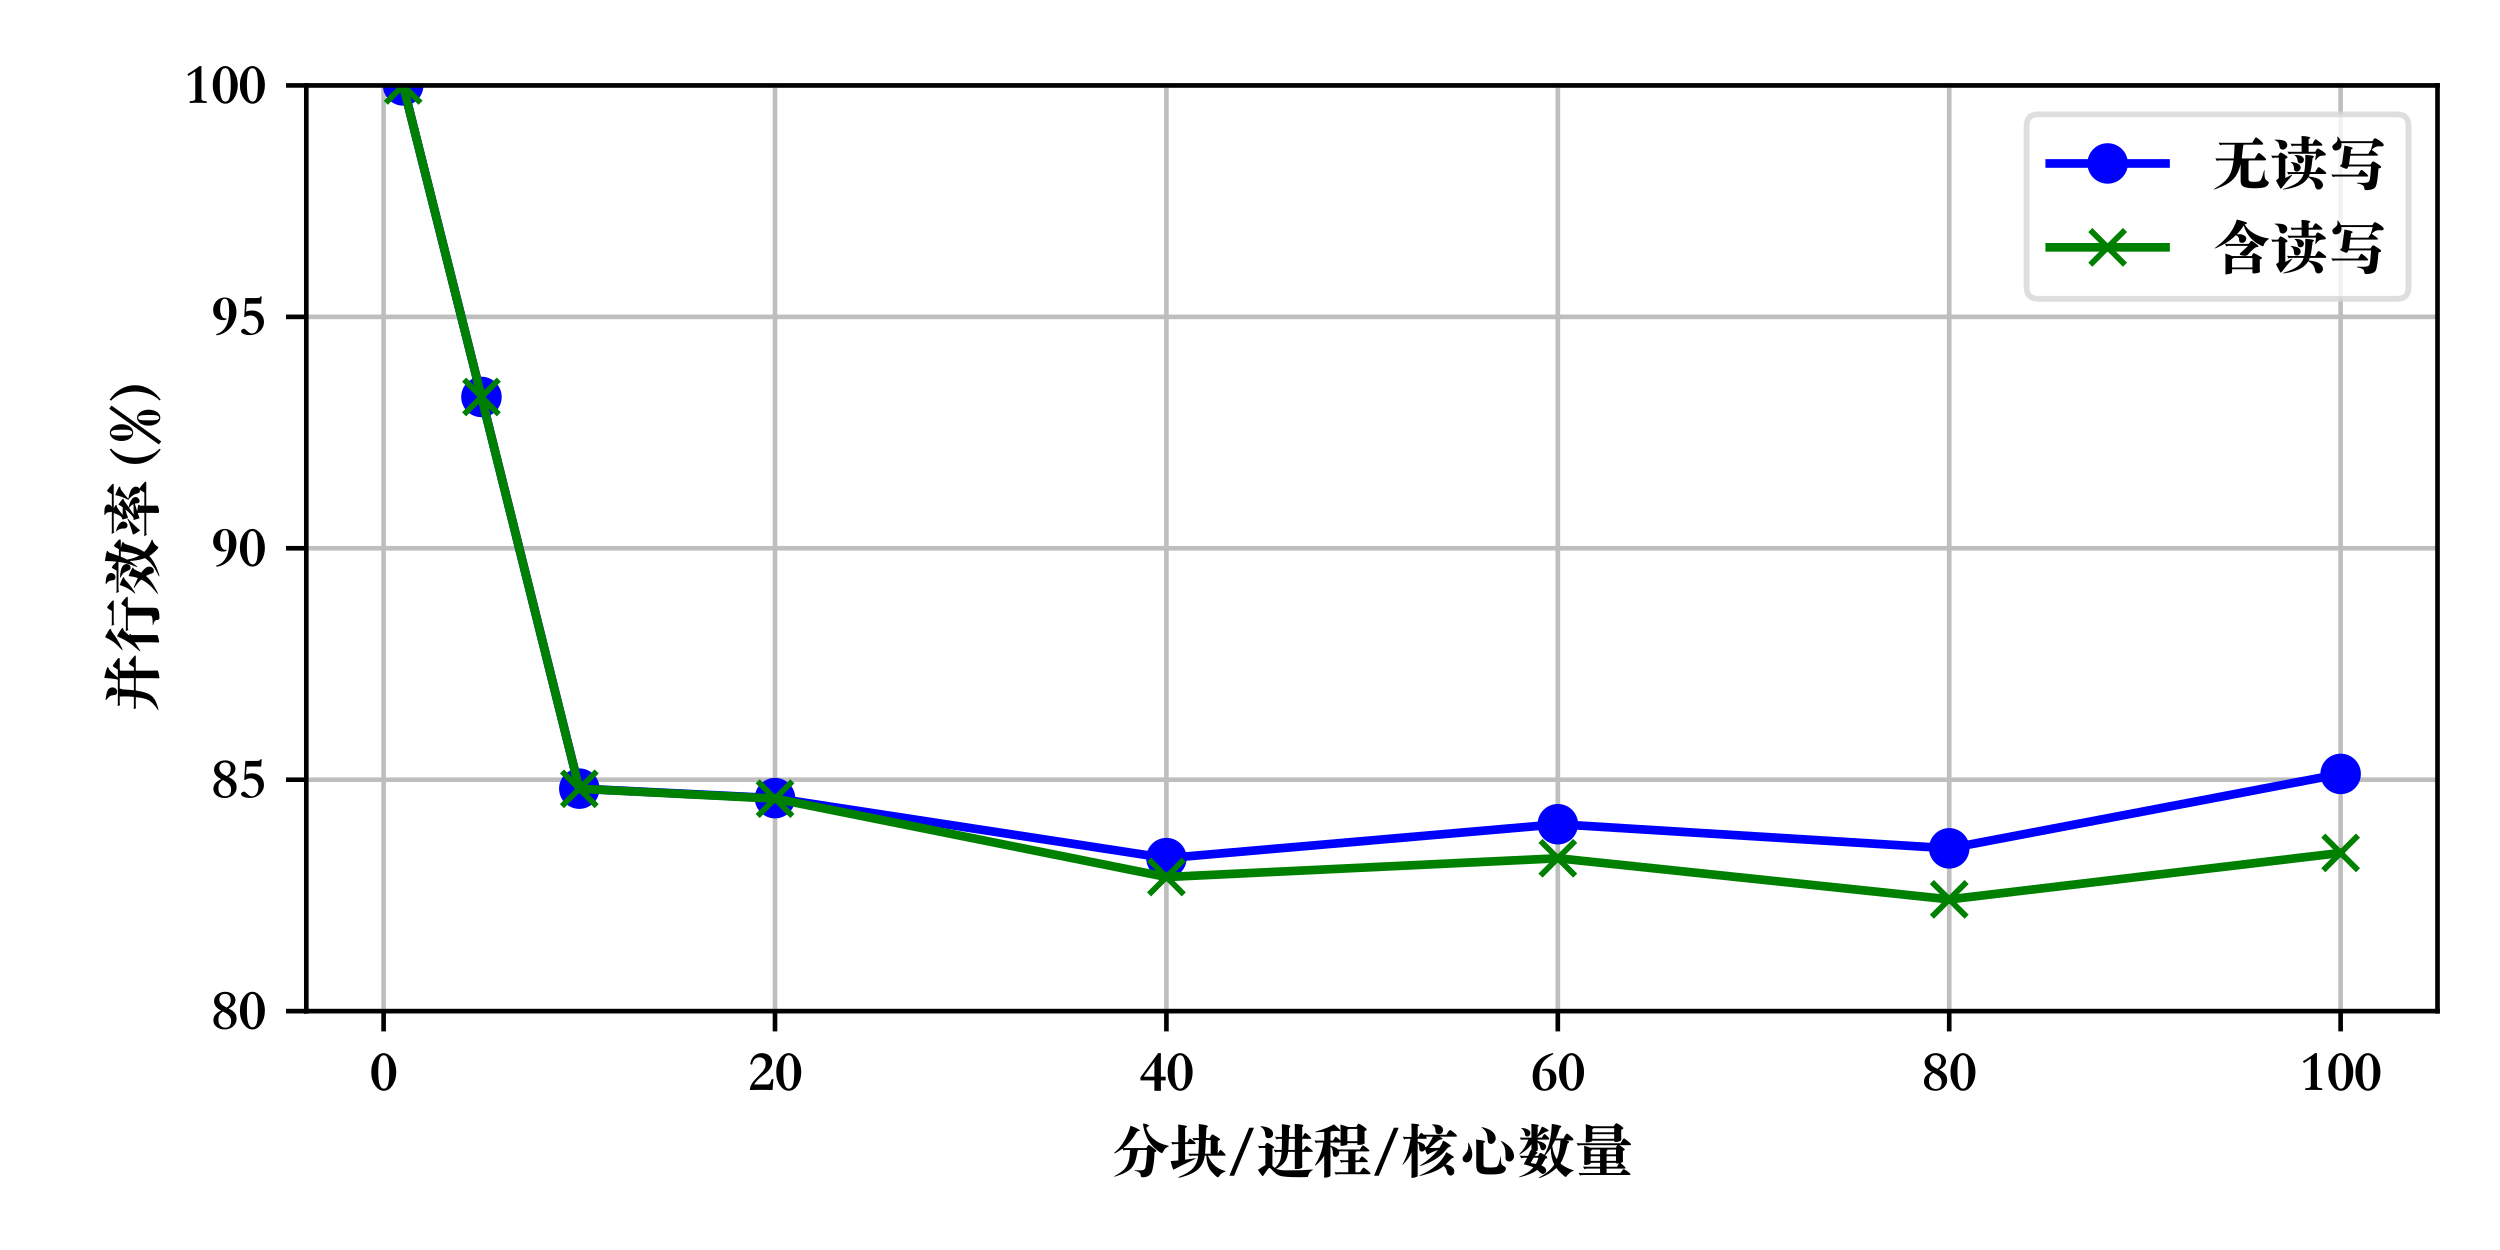 <svg xmlns="http://www.w3.org/2000/svg" xmlns:xlink="http://www.w3.org/1999/xlink" version="1.1" width="432pt" height="216pt" viewBox="0 0 432 216">
<rect x="0" y="0" width="432" height="216" fill="#333333" stroke="none"/>
<defs>
<clipPath id="clip_0">
<path transform="matrix(1,0,0,-1,0,216)" d="M52.929 41.274H421.2V201.24H52.929Z"/>
</clipPath>
<g id="font_1_48">
<path transform="matrix(.001,0,0,.001,0,0)" d="M237 695C265 695 293 686 319 669 345 652 368 629 388 600 408 570 423 536 435 496 447 456 453 414 453 369 453 324 447 282 436 243 424 203 409 169 389 139 369 109 347 86 321 69 295 52 267 44 238 44 209 44 181 52 155 69 129 85 106 108 86 137 66 166 50 200 38 240 26 280 21 322 21 368 21 414 26 457 38 497 50 537 65 571 85 601 105 630 128 653 154 670 180 686 207 695 237 695ZM237 81C273 81 298 104 312 151 325 197 332 270 332 369 332 467 325 540 311 587 297 634 273 658 237 658 201 658 176 634 162 588 148 541 142 468 142 369 142 177 173 81 237 81Z"/>
</g>
<clipPath id="clip_2">
<path transform="matrix(1,0,0,-1,0,216)" d="M52.929 41.274H421.2V201.24H52.929Z"/>
</clipPath>
<g id="font_1_50">
<path transform="matrix(.001,0,0,.001,0,0)" d="M426 57C402 57 376 58 348 59 320 59 284 60 241 60 197 60 157 59 121 59 85 59 56 58 33 57 35 73 37 88 41 103 44 117 50 133 59 149 67 165 79 183 94 203 109 222 129 245 155 271L192 309C218 335 238 357 254 377 269 396 281 413 289 429 297 445 302 460 304 474 306 488 307 503 307 519 307 550 297 575 278 594 258 612 232 622 200 622 166 622 138 611 116 589 94 567 80 535 72 494L41 506C50 567 72 614 108 646 144 678 188 695 242 695 266 695 288 691 310 685 331 678 350 668 366 655 382 642 394 626 404 607 414 588 419 566 419 542 419 516 414 492 405 470 395 448 383 427 367 407 351 387 332 369 311 351 290 333 268 315 246 298L216 274C198 260 180 243 161 223 141 203 123 179 107 153H324C340 153 353 154 362 158 370 161 377 166 382 174 387 182 391 191 395 203 399 215 404 229 410 245H441L426 57Z"/>
</g>
<clipPath id="clip_3">
<path transform="matrix(1,0,0,-1,0,216)" d="M52.929 41.274H421.2V201.24H52.929Z"/>
</clipPath>
<g id="font_1_52">
<path transform="matrix(.001,0,0,.001,0,0)" d="M326 695H373V288H456V224H373V44H261V224H19V275L151 455C181 495 210 535 239 575 267 615 296 655 326 695ZM261 288V542C238 510 218 483 201 460 184 436 169 415 155 396 141 377 127 359 115 342 103 324 90 306 77 288H261Z"/>
</g>
<clipPath id="clip_4">
<path transform="matrix(1,0,0,-1,0,216)" d="M52.929 41.274H421.2V201.24H52.929Z"/>
</clipPath>
<g id="font_1_54">
<path transform="matrix(.001,0,0,.001,0,0)" d="M384 698 392 679C353 657 318 635 288 613 258 591 232 565 212 536 191 506 175 471 165 431 154 391 149 342 149 285 149 266 150 245 152 221 154 197 158 174 164 152 170 130 180 112 193 98 205 83 222 76 244 76 271 76 293 89 310 115 327 141 336 184 336 244 336 294 328 331 312 356 296 381 273 394 243 394 230 394 218 391 206 386L198 412C208 416 219 420 231 422 243 424 257 426 273 426 328 426 370 410 400 379 429 347 444 306 444 254 444 222 438 193 427 167 416 141 401 119 383 101 364 83 342 69 318 59 293 49 267 44 239 44 203 44 173 50 147 63 121 75 100 93 83 115 66 137 54 164 46 194 38 224 34 256 34 291 34 349 43 401 61 447 79 493 104 532 136 566 168 599 205 626 248 648 290 670 336 686 384 698Z"/>
</g>
<clipPath id="clip_5">
<path transform="matrix(1,0,0,-1,0,216)" d="M52.929 41.274H421.2V201.24H52.929Z"/>
</clipPath>
<g id="font_1_56">
<path transform="matrix(.001,0,0,.001,0,0)" d="M167 370C85 410 44 465 44 535 44 555 48 575 57 594 66 613 79 630 96 645 113 660 133 672 157 681 180 690 206 695 236 695 262 695 285 691 307 684 329 676 347 666 363 654 379 641 391 626 400 609 408 592 413 574 413 555 413 535 410 519 404 505 398 491 391 478 381 467 371 456 358 446 344 436 329 426 313 416 295 406 327 390 353 374 372 359 390 343 404 328 413 313 422 298 428 283 430 268 432 253 433 238 433 224 433 198 427 175 416 153 405 131 390 112 372 96 354 80 332 67 308 58 283 48 257 44 229 44 199 44 172 48 148 56 124 64 103 76 86 90 68 104 55 120 46 139 36 158 32 178 32 200 32 216 34 231 38 247 42 263 50 278 61 293 71 307 85 321 103 334 120 346 141 358 167 370ZM263 423C287 438 305 456 316 476 326 496 332 521 332 551 332 582 323 608 307 628 291 648 265 658 230 658 197 658 173 648 158 630 142 612 135 589 135 562 135 534 144 510 163 488 182 466 215 445 263 423ZM196 354C180 344 168 334 158 324 148 314 140 303 134 291 128 279 124 267 122 253 120 239 119 224 119 208 119 167 130 135 152 111 174 87 203 75 237 75 304 75 338 114 338 193 338 211 335 228 329 243 323 257 315 271 303 284 291 296 277 308 259 320 241 331 220 342 196 354Z"/>
</g>
<clipPath id="clip_6">
<path transform="matrix(1,0,0,-1,0,216)" d="M52.929 41.274H421.2V201.24H52.929Z"/>
</clipPath>
<g id="font_1_49">
<path transform="matrix(.001,0,0,.001,0,0)" d="M385 57C367 57 345 58 319 59 293 59 266 60 238 60 210 60 182 59 156 59 130 58 108 57 91 57V86L153 95C176 100 188 113 188 134V600L69 523 52 554C63 561 77 570 95 581 112 591 130 603 150 616 169 628 188 641 208 655 227 668 245 681 261 695H294V134C294 110 305 97 329 94L385 86V57Z"/>
</g>
<g id="font_1_47">
<path transform="matrix(.001,0,0,.001,0,0)" d="M380 756H463L119-74H37L380 756Z"/>
</g>
<clipPath id="clip_7">
<path transform="matrix(.01,0,0,-.01,192.064,202.429)" d="M-99-150H1032V860H-99Z"/>
</clipPath>
<clipPath id="clip_8">
<path transform="matrix(.01,0,0,-.01,202.064,202.429)" d="M-99-150H1032V860H-99Z"/>
</clipPath>
<clipPath id="clip_9">
<path transform="matrix(.01,0,0,-.01,217.064,202.429)" d="M-99-150H1032V860H-99Z"/>
</clipPath>
<clipPath id="clip_10">
<path transform="matrix(.01,0,0,-.01,227.064,202.429)" d="M-99-150H1032V860H-99Z"/>
</clipPath>
<clipPath id="clip_11">
<path transform="matrix(.01,0,0,-.01,242.064,202.429)" d="M-99-150H1032V860H-99Z"/>
</clipPath>
<clipPath id="clip_12">
<path transform="matrix(.01,0,0,-.01,252.064,202.429)" d="M-99-150H1032V860H-99Z"/>
</clipPath>
<clipPath id="clip_13">
<path transform="matrix(.01,0,0,-.01,262.064,202.429)" d="M-99-150H1032V860H-99Z"/>
</clipPath>
<clipPath id="clip_14">
<path transform="matrix(.01,0,0,-.01,272.064,202.429)" d="M-99-150H1032V860H-99Z"/>
</clipPath>
<clipPath id="clip_15">
<path transform="matrix(1,0,0,-1,0,216)" d="M52.929 41.274H421.2V201.24H52.929Z"/>
</clipPath>
<clipPath id="clip_16">
<path transform="matrix(1,0,0,-1,0,216)" d="M52.929 41.274H421.2V201.24H52.929Z"/>
</clipPath>
<g id="font_1_53">
<path transform="matrix(.001,0,0,.001,0,0)" d="M389 588H240C214 588 191 587 171 587 151 587 139 586 137 585L128 450C142 457 159 462 179 466 198 469 215 471 231 471 265 471 294 465 320 454 346 443 367 428 385 410 402 392 415 371 424 347 432 323 437 298 437 272 437 238 430 207 416 179 402 151 383 127 361 107 338 87 312 71 284 60 255 49 226 44 196 44 180 44 164 45 146 48 128 51 111 55 95 61 79 67 66 74 56 82 46 90 41 100 41 112 41 120 43 127 49 133 54 139 60 144 68 148 75 152 83 154 91 154 99 154 105 151 111 147 127 133 140 122 150 113 160 103 170 96 178 90 186 84 193 79 201 77 208 74 217 73 227 73 245 73 262 77 276 86 290 94 301 106 311 121 321 136 328 154 333 174 338 194 341 215 341 238 341 259 337 278 331 296 324 314 315 329 303 342 291 355 276 365 260 373 244 380 226 384 206 384 183 384 164 381 149 376 134 371 122 364 113 355H96L115 685H241C267 685 288 685 305 685 321 685 334 685 344 687 354 689 361 691 365 695 369 699 371 704 373 712H398L389 588Z"/>
</g>
<clipPath id="clip_17">
<path transform="matrix(1,0,0,-1,0,216)" d="M52.929 41.274H421.2V201.24H52.929Z"/>
</clipPath>
<g id="font_1_57">
<path transform="matrix(.001,0,0,.001,0,0)" d="M259 316C241 307 222 303 203 303 179 303 156 306 135 314 113 321 95 332 79 347 63 361 50 380 41 403 32 425 28 452 28 483 28 513 33 542 44 568 54 594 69 616 87 635 105 654 127 669 151 679 175 689 201 695 229 695 258 695 285 689 310 678 334 666 355 650 373 628 391 606 405 580 415 550 425 519 430 485 430 447 430 396 421 348 403 302 385 256 361 214 331 178 300 142 263 111 221 87 179 63 133 47 85 41L81 63C122 73 157 91 185 116 213 140 236 170 254 204 272 238 284 277 292 320 300 363 304 408 304 456 304 484 303 512 301 538 299 564 296 588 291 608 286 628 279 643 269 655 259 667 245 673 229 673 213 673 200 667 190 657 180 646 171 632 165 615 159 598 154 579 152 558 149 536 148 515 148 494 148 476 149 457 153 438 157 419 162 402 170 387 177 371 186 359 197 349 207 339 220 334 234 334 243 334 250 335 256 337L259 316Z"/>
</g>
<clipPath id="clip_18">
<path transform="matrix(1,0,0,-1,0,216)" d="M52.929 41.274H421.2V201.24H52.929Z"/>
</clipPath>
<clipPath id="clip_19">
<path transform="matrix(1,0,0,-1,0,216)" d="M52.929 41.274H421.2V201.24H52.929Z"/>
</clipPath>
<g id="font_1_32">
</g>
<g id="font_1_40">
<path transform="matrix(.001,0,0,.001,0,0)" d="M288 747 301 721C267 691 240 657 220 621 200 585 184 548 173 511 161 473 154 437 150 401 146 365 144 332 144 304 144 274 146 241 151 204 156 167 164 129 176 91 188 52 203 15 223-20 243-56 268-87 298-113L286-136C252-111 220-83 190-53 160-23 133 10 110 46 87 82 69 122 56 166 42 209 36 256 36 308 36 359 42 406 56 450 69 494 87 534 110 570 133 606 160 639 191 669 221 698 254 724 288 747Z"/>
</g>
<g id="font_1_37">
<path transform="matrix(.001,0,0,.001,0,0)" d="M753 715 134-145 81-104 698 753 753 715ZM287 744C305 744 323 739 341 729 358 719 373 705 387 687 400 669 411 648 419 624 427 600 431 573 431 544 431 514 427 487 420 463 412 438 402 416 390 398 377 380 362 365 344 355 326 345 306 340 286 340 264 340 245 345 227 355 209 365 194 379 182 397 169 415 159 436 152 461 144 485 141 513 141 543 141 573 144 600 152 625 160 650 170 671 184 689 197 706 212 719 230 729 248 739 267 744 287 744ZM336 475C336 511 336 544 336 574 336 604 334 631 332 653 329 675 324 692 317 704 310 716 299 723 285 723 273 723 264 720 258 714 251 708 246 699 243 687 239 674 237 657 236 637 235 617 235 592 235 563 235 529 235 500 236 475 236 449 238 428 241 411 244 394 249 381 256 372 262 363 272 359 285 359 319 359 336 397 336 475ZM543 274C561 274 578 269 595 259 612 249 627 235 640 217 652 199 662 178 670 154 678 129 682 102 682 73 682 43 678 17 671-7 664-31 654-53 642-71 630-89 615-103 599-113 582-123 564-129 545-129 525-129 507-124 490-114 473-104 458-90 446-72 434-54 424-33 417-9 409 15 406 43 406 73 406 103 409 130 417 155 424 180 434 201 446 219 458 236 473 249 490 259 506 269 524 274 543 274ZM590 5C590 41 590 74 590 104 590 134 588 161 586 183 584 205 579 222 573 234 566 246 556 253 543 253 533 253 525 250 519 245 513 240 508 231 505 219 502 207 500 190 499 170 498 149 498 123 498 93 498 57 498 27 498 2 498-22 500-43 503-60 506-76 511-88 517-96 523-104 532-108 544-108 574-108 590-70 590 5Z"/>
</g>
<g id="font_1_41">
<path transform="matrix(.001,0,0,.001,0,0)" d="M29 747C63 724 95 698 126 669 156 639 183 606 206 570 229 534 247 494 261 450 274 406 281 359 281 308 281 256 274 209 261 166 247 122 229 82 206 46 183 10 157-23 127-53 97-83 65-111 31-136L19-113C49-87 73-56 93-20 113 15 128 52 140 91 152 129 160 167 165 204 170 241 173 274 173 304 173 332 171 365 167 401 163 437 155 473 144 511 132 548 116 585 96 621 75 657 48 691 16 721L29 747Z"/>
</g>
<clipPath id="clip_20">
<path transform="matrix(0,-.01,-.01,-0,26.413,123.032)" d="M-99-150H1032V860H-99Z"/>
</clipPath>
<clipPath id="clip_21">
<path transform="matrix(0,-.01,-.01,-0,26.413,113.032)" d="M-99-150H1032V860H-99Z"/>
</clipPath>
<clipPath id="clip_22">
<path transform="matrix(0,-.01,-.01,-0,26.413,103.032)" d="M-99-150H1032V860H-99Z"/>
</clipPath>
<clipPath id="clip_23">
<path transform="matrix(0,-.01,-.01,-0,26.413,93.032)" d="M-99-150H1032V860H-99Z"/>
</clipPath>
<clipPath id="clip_24">
<path transform="matrix(1,0,0,-1,0,216)" d="M52.929 41.274H421.2V201.24H52.929Z"/>
</clipPath>
<clipPath id="clip_25">
<path transform="matrix(1,0,0,-1,69.668,14.76)" d="M-8-8H8V8H-8Z"/>
</clipPath>
<clipPath id="clip_26">
<path transform="matrix(1,0,0,-1,83.195,68.593)" d="M-8-8H8V8H-8Z"/>
</clipPath>
<clipPath id="clip_27">
<path transform="matrix(1,0,0,-1,100.104,136.277)" d="M-8-8H8V8H-8Z"/>
</clipPath>
<clipPath id="clip_28">
<path transform="matrix(1,0,0,-1,133.921,137.92)" d="M-8-8H8V8H-8Z"/>
</clipPath>
<clipPath id="clip_29">
<path transform="matrix(1,0,0,-1,201.556,148.283)" d="M-8-8H8V8H-8Z"/>
</clipPath>
<clipPath id="clip_30">
<path transform="matrix(1,0,0,-1,269.191,142.425)" d="M-8-8H8V8H-8Z"/>
</clipPath>
<clipPath id="clip_31">
<path transform="matrix(1,0,0,-1,336.826,146.594)" d="M-8-8H8V8H-8Z"/>
</clipPath>
<clipPath id="clip_32">
<path transform="matrix(1,0,0,-1,404.46,133.733)" d="M-8-8H8V8H-8Z"/>
</clipPath>
<clipPath id="clip_33">
<path transform="matrix(1,0,0,-1,0,216)" d="M52.929 41.274H421.2V201.24H52.929Z"/>
</clipPath>
<clipPath id="clip_34">
<path transform="matrix(1,0,0,-1,69.668,14.76)" d="M-8-8H8V8H-8Z"/>
</clipPath>
<clipPath id="clip_35">
<path transform="matrix(1,0,0,-1,83.195,68.596)" d="M-8-8H8V8H-8Z"/>
</clipPath>
<clipPath id="clip_36">
<path transform="matrix(1,0,0,-1,100.104,136.304)" d="M-8-8H8V8H-8Z"/>
</clipPath>
<clipPath id="clip_37">
<path transform="matrix(1,0,0,-1,133.921,138.007)" d="M-8-8H8V8H-8Z"/>
</clipPath>
<clipPath id="clip_38">
<path transform="matrix(1,0,0,-1,201.556,151.547)" d="M-8-8H8V8H-8Z"/>
</clipPath>
<clipPath id="clip_39">
<path transform="matrix(1,0,0,-1,269.191,148.308)" d="M-8-8H8V8H-8Z"/>
</clipPath>
<clipPath id="clip_40">
<path transform="matrix(1,0,0,-1,336.826,155.412)" d="M-8-8H8V8H-8Z"/>
</clipPath>
<clipPath id="clip_41">
<path transform="matrix(1,0,0,-1,404.46,147.381)" d="M-8-8H8V8H-8Z"/>
</clipPath>
<clipPath id="clip_42">
<path transform="matrix(.01,0,0,-.01,382.2,31.744)" d="M-99-150H1032V860H-99Z"/>
</clipPath>
<clipPath id="clip_43">
<path transform="matrix(.01,0,0,-.01,392.2,31.744)" d="M-99-150H1032V860H-99Z"/>
</clipPath>
<clipPath id="clip_44">
<path transform="matrix(.01,0,0,-.01,402.2,31.744)" d="M-99-150H1032V860H-99Z"/>
</clipPath>
<clipPath id="clip_45">
<path transform="matrix(.01,0,0,-.01,382.2,46.244)" d="M-99-150H1032V860H-99Z"/>
</clipPath>
<clipPath id="clip_46">
<path transform="matrix(.01,0,0,-.01,392.2,46.244)" d="M-99-150H1032V860H-99Z"/>
</clipPath>
<clipPath id="clip_47">
<path transform="matrix(.01,0,0,-.01,402.2,46.244)" d="M-99-150H1032V860H-99Z"/>
</clipPath>
</defs>
<g>
<path transform="matrix(1,0,0,-1,0,216)" d="M0 0H432V216H0Z" fill="#ffffff"/>
<path transform="matrix(1,0,0,-1,0,216)" d="M52.929 41.274H421.2V201.24H52.929Z" fill="#ffffff"/>
<g clip-path="url(#clip_0)">
<path transform="matrix(1,0,0,-1,0,216)" stroke-width=".8" stroke-linecap="square" stroke-linejoin="round" fill="none" stroke="#bebebe" d="M66.287 41.274V201.24"/>
</g>
<path transform="matrix(1,0,0,-1,0,216)" d="M66.287 41.274V37.774"/>
<path transform="matrix(1,0,0,-1,0,216)" stroke-width=".8" stroke-linecap="butt" stroke-linejoin="round" fill="none" stroke="#000000" d="M66.287 41.274V37.774"/>
<use data-text="0" xlink:href="#font_1_48" transform="matrix(10,0,0,-10,63.943,188.929)"/>
<g clip-path="url(#clip_2)">
<path transform="matrix(1,0,0,-1,0,216)" stroke-width=".8" stroke-linecap="square" stroke-linejoin="round" fill="none" stroke="#bebebe" d="M133.921 41.274V201.24"/>
</g>
<path transform="matrix(1,0,0,-1,0,216)" d="M133.921 41.274V37.774"/>
<path transform="matrix(1,0,0,-1,0,216)" stroke-width=".8" stroke-linecap="butt" stroke-linejoin="round" fill="none" stroke="#000000" d="M133.921 41.274V37.774"/>
<use data-text="2" xlink:href="#font_1_50" transform="matrix(10,0,0,-10,129.234,188.929)"/>
<use data-text="0" xlink:href="#font_1_48" transform="matrix(10,0,0,-10,133.924,188.929)"/>
<g clip-path="url(#clip_3)">
<path transform="matrix(1,0,0,-1,0,216)" stroke-width=".8" stroke-linecap="square" stroke-linejoin="round" fill="none" stroke="#bebebe" d="M201.556 41.274V201.24"/>
</g>
<path transform="matrix(1,0,0,-1,0,216)" d="M201.556 41.274V37.774"/>
<path transform="matrix(1,0,0,-1,0,216)" stroke-width=".8" stroke-linecap="butt" stroke-linejoin="round" fill="none" stroke="#000000" d="M201.556 41.274V37.774"/>
<use data-text="4" xlink:href="#font_1_52" transform="matrix(10,0,0,-10,196.869,188.929)"/>
<use data-text="0" xlink:href="#font_1_48" transform="matrix(10,0,0,-10,201.559,188.929)"/>
<g clip-path="url(#clip_4)">
<path transform="matrix(1,0,0,-1,0,216)" stroke-width=".8" stroke-linecap="square" stroke-linejoin="round" fill="none" stroke="#bebebe" d="M269.191 41.274V201.24"/>
</g>
<path transform="matrix(1,0,0,-1,0,216)" d="M269.191 41.274V37.774"/>
<path transform="matrix(1,0,0,-1,0,216)" stroke-width=".8" stroke-linecap="butt" stroke-linejoin="round" fill="none" stroke="#000000" d="M269.191 41.274V37.774"/>
<use data-text="6" xlink:href="#font_1_54" transform="matrix(10,0,0,-10,264.503,188.929)"/>
<use data-text="0" xlink:href="#font_1_48" transform="matrix(10,0,0,-10,269.193,188.929)"/>
<g clip-path="url(#clip_5)">
<path transform="matrix(1,0,0,-1,0,216)" stroke-width=".8" stroke-linecap="square" stroke-linejoin="round" fill="none" stroke="#bebebe" d="M336.826 41.274V201.24"/>
</g>
<path transform="matrix(1,0,0,-1,0,216)" d="M336.826 41.274V37.774"/>
<path transform="matrix(1,0,0,-1,0,216)" stroke-width=".8" stroke-linecap="butt" stroke-linejoin="round" fill="none" stroke="#000000" d="M336.826 41.274V37.774"/>
<use data-text="8" xlink:href="#font_1_56" transform="matrix(10,0,0,-10,332.138,188.929)"/>
<use data-text="0" xlink:href="#font_1_48" transform="matrix(10,0,0,-10,336.828,188.929)"/>
<g clip-path="url(#clip_6)">
<path transform="matrix(1,0,0,-1,0,216)" stroke-width=".8" stroke-linecap="square" stroke-linejoin="round" fill="none" stroke="#bebebe" d="M404.46 41.274V201.24"/>
</g>
<path transform="matrix(1,0,0,-1,0,216)" d="M404.46 41.274V37.774"/>
<path transform="matrix(1,0,0,-1,0,216)" stroke-width=".8" stroke-linecap="butt" stroke-linejoin="round" fill="none" stroke="#000000" d="M404.46 41.274V37.774"/>
<use data-text="1" xlink:href="#font_1_49" transform="matrix(10,0,0,-10,397.429,188.929)"/>
<use data-text="0" xlink:href="#font_1_48" transform="matrix(10,0,0,-10,402.119,188.929)"/>
<use data-text="0" xlink:href="#font_1_48" transform="matrix(10,0,0,-10,406.809,188.929)"/>
<use data-text="/" xlink:href="#font_1_47" transform="matrix(10,0,0,-10,212.064,202.429)"/>
<use data-text="/" xlink:href="#font_1_47" transform="matrix(10,0,0,-10,237.064,202.429)"/>
<g clip-path="url(#clip_7)">
<path transform="matrix(.01,0,0,-.01,192.064,202.429)" d="M993 439C993 435 985 430 969 423 953 416 939 406 927 394 915 382 902 361 888 332 884 323 879 319 871 319 863 319 853 322 841 330 829 337 804 355 768 385 731 414 697 450 667 493 636 536 611 582 593 631 574 680 561 722 555 756 548 790 545 810 545 817 545 824 548 828 554 828 563 828 581 824 608 816 634 808 648 801 648 793 648 788 644 784 636 780 614 768 604 759 604 751 604 735 614 709 635 671 655 633 684 599 720 568 756 537 795 511 839 491 883 471 928 456 974 447 986 444 993 441 993 439ZM190 395C166 376 138 358 108 340 77 322 58 313 51 313 47 313 46 314 46 318 46 321 50 326 60 334 118 380 172 445 221 528 270 610 306 698 328 790 367 777 401 764 429 750 457 736 475 726 481 721 487 716 490 711 490 707 490 702 483 699 471 698 459 696 449 693 443 687 436 681 428 670 420 656 367 561 295 477 203 404H601C621 440 636 459 646 459 650 459 664 450 688 433 712 416 732 400 750 385 768 369 777 359 777 354 777 346 765 339 743 333 743 263 737 191 726 118 714 45 702-2 690-25 678-47 658-66 632-80 606-94 575-101 541-101 528-101 519-98 514-94 509-90 506-82 506-72 504-29 473-2 415 9 403 11 398 14 398 18 398 22 408 23 430 21 451 19 474 19 498 19 522 19 540 21 553 27 566 33 576 43 583 59 589 75 596 118 603 188 610 258 613 319 612 371H462C454 363 448 348 445 328 431 240 414 174 393 131 371 87 342 52 306 24 269-4 220-30 158-54 96-78 59-91 49-91 46-91 45-90 45-89 45-85 51-80 65-73 130-37 180-2 216 33 252 69 278 113 294 165 310 217 319 286 321 371H245C231 371 219 367 209 360L190 395Z"/>
</g>
<g clip-path="url(#clip_8)">
<path transform="matrix(.01,0,0,-.01,202.064,202.429)" d="M511 544H460C446 544 434 540 424 533L398 580C414 578 430 577 448 577H511C511 650 510 731 508 820 528 818 555 814 591 808 626 802 647 796 655 792 662 788 666 783 666 778 666 772 662 768 656 765 649 762 645 758 643 752 641 746 639 726 638 694L632 577H697C711 603 722 620 728 628 734 636 738 641 742 641 748 641 767 631 799 612 831 593 852 580 862 572 872 564 877 557 877 552 877 543 863 536 837 531V310C855 340 866 358 871 364 875 370 879 374 883 374 890 374 907 360 934 333 960 306 974 289 974 283 974 276 967 273 955 273H666C724 134 822 46 962 10 969 8 973 5 973 3 973 1 970-1 965-3 937-14 917-25 903-35 889-45 873-63 854-90 848-97 842-101 838-101 824-101 788-69 731-7 674 55 644 148 640 273H612C604 218 588 169 566 127 543 85 511 48 470 16 429-16 374-44 304-69 234-94 187-107 161-107 156-107 154-105 154-102 154-99 158-96 168-92 279-48 360 1 410 57 460 112 489 184 499 273H390C376 273 364 269 354 262L328 309C344 307 360 306 378 306H502C507 368 510 447 511 544ZM714 306V544H630C624 409 620 330 616 306H714ZM155 473H93C79 473 67 469 57 462L31 509C47 507 63 506 81 506H155V723C155 756 154 786 153 812 187 808 219 803 248 798 276 793 293 789 297 786 301 782 304 779 304 775 304 766 293 758 272 750V506H310C332 547 347 568 355 568 362 568 374 561 390 548 406 534 421 523 434 513 447 503 454 495 454 487 454 477 446 473 431 473H272V203L445 228C451 228 454 226 454 224 454 221 447 217 435 211 355 173 279 137 207 101 135 65 96 44 88 39 80 33 75 31 73 31 70 31 67 32 65 36 63 40 56 58 46 91 35 124 27 154 23 180 76 183 120 186 155 190V473Z"/>
</g>
<g clip-path="url(#clip_9)">
<path transform="matrix(.01,0,0,-.01,217.064,202.429)" d="M446 564H391C377 564 365 560 355 553L326 600C342 598 359 597 379 597H446C446 655 446 728 444 818 518 808 561 802 573 798 585 794 591 788 591 782 591 775 588 769 582 765 576 761 572 755 570 748 568 740 568 726 568 705 568 684 567 648 566 597H668V770C668 784 667 802 666 823 705 821 737 818 763 814 788 810 803 807 808 803 813 799 816 795 816 791 816 782 809 774 796 768V597H802C816 622 826 640 833 650 839 660 845 665 850 665 855 665 866 658 883 645 899 631 915 617 930 602 945 587 953 577 953 573 953 567 947 564 935 564H796V372H814C820 382 829 395 841 410 853 425 860 434 862 436 864 438 868 439 872 439 876 439 887 431 907 417 927 402 944 388 959 375 973 361 981 352 981 347 981 341 974 339 962 339H796V123C796 109 796 99 797 93L798 76C798 68 789 61 771 53 753 45 733 41 709 41 685 41 673 41 671 43 669 45 668 48 668 52V339H553C546 270 526 212 494 166 462 120 413 80 347 47 380 28 439 19 524 19 608 19 678 19 732 21 786 22 835 24 877 28L971 34C977 34 981 32 981 30 981 27 977 23 969 19 933 0 908-35 896-85 894-92 891-96 885-97 879-98 831-99 741-99 651-99 580-97 530-93 479-89 441-83 417-76 392-69 369-58 348-42 327-26 298 0 262 39 248 53 239 61 233 61H227C216 61 182 16 124-72 120-78 116-82 113-82 106-82 78-45 30 27 86 65 129 93 159 109V407H96C78 407 64 404 54 400L33 445C47 441 63 440 83 440H147C148 444 153 453 162 467 171 481 177 490 180 492 183 494 186 496 190 496 198 496 221 485 257 463 293 441 311 426 311 418 311 410 301 403 281 396V95C292 85 306 73 323 61 363 97 392 134 408 174 424 214 435 269 440 339H368C354 339 342 335 332 328L303 375C319 373 336 372 356 372H442C444 444 446 508 446 564ZM668 564H565L556 372H668V564ZM82 782C111 782 143 776 179 766 214 756 242 741 262 721 282 701 292 679 292 653 292 627 284 607 268 594 252 581 232 575 208 575 192 575 180 580 170 592 160 603 155 621 155 646 154 670 148 693 138 713 128 733 114 748 97 759 80 770 72 777 72 779 72 781 75 782 82 782Z"/>
</g>
<g clip-path="url(#clip_10)">
<path transform="matrix(.01,0,0,-.01,227.064,202.429)" d="M176 685C102 680 57 678 41 678 24 678 16 679 16 682 16 684 25 688 44 694 174 731 274 771 345 815 417 753 454 716 454 706 454 699 448 696 436 698 424 700 408 701 390 701 371 701 342 699 304 696 300 691 294 686 284 682V533H327C346 566 358 585 362 590 366 595 370 598 374 598 378 598 382 596 386 594 390 591 401 582 419 568 436 554 449 542 459 533V726C459 754 458 782 456 811 510 797 553 782 587 768H730C746 798 755 816 759 820 762 824 766 826 771 826 779 826 805 812 847 784 889 756 911 737 911 725 911 713 898 703 873 697V543C873 531 873 521 874 513L876 491C876 486 873 482 869 480 865 477 854 473 837 467 820 461 803 458 785 458 767 458 757 458 754 459 750 459 749 464 749 473V490H576V475C576 470 575 466 573 464 571 462 565 458 553 454 541 450 527 447 513 445 498 443 481 442 463 442 459 442 457 444 457 448L459 500H284V446C350 428 393 406 415 380H793C798 390 806 403 816 419 826 435 833 444 836 447 839 449 842 451 846 451 852 451 873 437 907 410 941 383 958 366 958 358 958 350 951 347 937 347H734C731 339 725 333 715 329V194H778C784 206 791 218 801 232 811 246 817 254 819 256 821 258 824 259 828 259 836 259 855 246 885 221 915 195 930 179 930 172 930 164 923 161 909 161H715V-14H794C796-8 805 5 820 27 834 49 843 61 846 63 849 65 852 66 855 66 864 66 887 51 923 21 959-9 977-27 977-35 977-43 970-47 956-47H415C401-47 389-50 379-58L353-11C369-13 385-14 403-14H592V161H506C492 161 480 157 470 150L444 197C460 195 476 194 494 194H592V347H432C434 339 435 331 435 323 435 303 428 286 416 272 403 258 389 252 373 252 357 252 345 256 337 266 329 275 326 288 326 306 326 365 312 407 284 433V-69C284-73 283-77 281-79 279-81 274-85 264-91 254-96 242-100 230-103 217-105 202-107 185-107 177-107 173-103 173-95L175-54C175-26 176 3 176 35V270C152 229 121 190 84 154 46 118 25 100 19 100 17 100 16 101 16 105 16 109 18 114 22 121 97 239 143 366 161 500H70C56 500 44 496 34 489L8 536C24 534 40 533 58 533H176V685ZM749 523V735H599C593 728 585 723 576 719V523H749Z"/>
</g>
<g clip-path="url(#clip_11)">
<path transform="matrix(.01,0,0,-.01,242.064,202.429)" d="M397 635H788C817 689 838 716 852 716 860 716 874 707 894 691 914 675 932 660 947 647 961 633 969 622 969 614 969 605 963 601 951 601H667C702 588 720 577 720 568 720 561 713 557 700 555 686 553 670 547 650 535 630 523 606 504 578 479L494 405 667 408C695 449 716 491 732 534 770 514 802 494 828 476 854 457 867 445 867 440 867 434 860 430 848 428 836 426 824 420 813 410 802 400 788 385 772 364 735 317 688 274 631 235 574 195 512 162 446 135 380 107 342 94 333 94 329 94 328 95 328 97 328 99 330 101 334 104 466 187 569 277 642 373 569 348 512 322 471 296 468 294 465 293 461 293 457 293 452 296 448 303 444 310 434 336 419 382 413 370 405 360 395 354 385 347 374 344 363 344 333 344 319 362 319 400 319 444 309 476 291 496V-74C291-80 287-86 281-90 274-94 261-99 243-104 225-108 207-111 191-111 185-111 182-107 182-100L184-59C184-31 185 0 185 33V330C166 284 137 237 97 187 57 137 34 113 29 113 27 113 27 114 27 116 27 118 29 122 33 129 71 199 100 267 120 335 140 402 156 478 167 564H95C81 564 69 560 59 553L33 600C49 598 65 597 83 597H185V713C185 757 184 795 182 827 226 825 260 822 284 818 308 814 320 808 320 802 320 795 310 787 291 778V597H301C312 619 322 636 330 648 338 660 346 667 352 667 360 667 375 656 397 635ZM554 601H432C442 591 448 583 448 575 448 567 441 564 427 564H291V517C335 506 368 493 389 479 409 464 421 445 423 421 438 425 450 431 459 440 467 448 482 469 502 503 522 536 539 569 554 601ZM546 814C613 814 660 805 688 788 715 770 729 745 729 712 729 693 722 677 709 664 696 650 680 644 660 644 640 644 625 649 614 660 602 671 597 688 597 710 597 732 593 751 585 766 577 781 563 794 544 804 538 807 535 809 535 811 535 813 538 814 546 814ZM742 94C670 38 586-3 491-33 395-63 340-78 324-78 320-78 319-76 319-74 319-72 321-70 327-68 449-13 546 45 616 109 686 172 743 247 787 334 807 323 830 309 858 293 886 276 902 265 907 260 912 254 915 250 915 246 915 238 908 233 894 232 888 231 880 227 872 220 864 213 848 197 825 172 802 147 785 130 775 121 874 102 924 61 924-1 924-23 917-41 904-53 890-65 876-71 862-71 847-71 834-65 822-55 810-45 802-32 799-16 789 34 770 71 742 94Z"/>
</g>
<g clip-path="url(#clip_12)">
<path transform="matrix(.01,0,0,-.01,252.064,202.429)" d="M398 766C416 766 448 756 496 738 543 720 579 696 603 667 627 637 640 605 640 571 640 549 631 528 614 507 596 486 578 476 558 476 522 476 504 495 502 534 498 594 490 640 478 670 466 700 440 727 402 753 395 757 392 760 392 762 392 764 394 766 398 766ZM428 495V125C428 101 434 86 446 79 458 71 491 68 545 68 569 68 592 69 612 71 632 73 646 76 654 80 662 84 669 91 677 103 684 114 691 131 698 154 705 177 712 202 718 228 724 254 727 267 729 267 730 267 731 263 731 256L730 200C730 163 734 137 744 122 753 107 772 93 801 80 810 75 815 64 815 48 815 19 798-4 765-23 732-42 662-52 554-52 486-52 441-49 417-44 393-39 373-31 356-21 338-10 325 5 316 27 307 49 303 79 303 119V470C303 497 302 524 300 552 335 548 366 544 394 539 422 534 439 530 445 527 451 523 454 519 454 515 454 507 445 500 428 495ZM733 529C738 529 760 516 798 492 836 467 868 441 892 415 916 388 932 362 942 336 952 310 957 286 957 264 957 241 948 220 932 200 915 180 896 171 876 171 856 171 839 177 827 189 814 201 808 216 808 236L809 286C809 338 804 380 794 412 784 444 765 477 738 511 732 517 730 522 730 525 730 527 731 529 733 529ZM165 499C169 499 182 476 203 431 223 385 234 341 234 298 234 254 224 220 204 194 184 168 161 156 135 156 116 156 100 162 87 174 73 186 67 201 67 219 67 237 74 254 89 270 117 300 137 327 148 351 159 375 165 403 165 437L162 491C162 496 163 499 165 499Z"/>
</g>
<g clip-path="url(#clip_13)">
<path transform="matrix(.01,0,0,-.01,262.064,202.429)" d="M364 633C388 667 413 715 439 777 465 767 490 754 516 739 541 723 554 712 554 705 554 698 547 694 533 693 519 691 504 686 487 677 470 668 429 642 364 598V584H435C459 626 475 647 483 647 489 647 504 635 529 612 553 589 566 573 566 564 566 555 557 551 540 551H364V527C412 518 448 505 474 487 499 469 512 451 512 433 512 414 506 398 494 385 482 372 470 366 457 366 444 366 434 369 427 376 420 382 415 394 411 412 403 448 388 479 364 504V477C364 455 364 431 366 407L367 373C367 367 365 363 362 361 359 359 349 353 331 345 348 337 358 331 360 328 362 325 363 323 363 321 363 314 358 310 348 308 340 306 328 293 314 270H372C384 292 392 306 397 313 402 319 407 323 412 323 416 323 439 311 479 288 559 416 602 594 609 822 650 816 685 810 714 803 742 796 759 791 765 788 771 784 774 780 774 776 774 770 770 765 762 761 754 757 748 751 744 741 739 731 731 710 721 680 711 649 697 612 679 570H810C839 626 858 655 867 655 876 655 892 645 915 626 937 607 954 592 966 581 977 570 983 561 983 553 983 542 976 537 964 537H854C890 529 908 520 908 510 908 504 904 499 896 495 888 491 882 484 878 472 874 460 867 435 859 397 851 358 837 313 817 261 797 209 778 169 758 139 807 93 880 54 976 22 984 19 988 16 988 13 988 9 982 7 971 5 959 3 941-7 917-27 893-47 874-66 862-85 858-91 853-94 849-94 844-94 839-92 835-90 831-87 817-75 795-55 772-35 752-15 734 3 716 22 701 41 688 60 632 6 571-36 505-68 439-99 400-115 389-115 385-115 384-113 384-111 384-108 388-104 396-100 516-33 601 39 651 119 613 190 593 284 590 401 563 359 531 317 495 277 519 264 531 253 531 245 531 236 525 230 515 226 505 222 498 219 494 215 490 211 483 198 472 175 461 152 447 128 429 103 440 99 454 92 471 82 487 72 498 60 504 47 509 34 512 22 512 10 512-2 505-13 493-25 481-37 467-43 453-43 439-43 423-34 405-16 387 1 371 15 357 27 309-10 249-40 176-64 102-88 60-100 48-100 43-100 41-98 41-96 41-94 44-91 52-89 153-49 233 3 291 70 253 89 197 107 123 125 146 165 166 202 184 237H118C104 237 92 233 82 226L55 273C71 271 87 270 105 270H200C210 290 225 324 246 374L257 371V472C223 423 182 381 132 346 82 310 53 293 45 293 43 293 43 293 43 295 43 297 47 303 56 312 118 370 167 450 203 551H118C100 551 86 549 75 546L58 589C72 585 88 584 108 584H257V734C257 767 256 797 255 823 291 819 319 816 340 812 361 808 374 804 378 801 382 798 384 794 384 789 384 784 377 779 364 774V633ZM758 537H664C652 510 636 479 616 444 628 351 654 274 696 212 730 297 751 405 758 537ZM295 237 242 145C273 142 304 137 335 131 354 165 368 200 377 237H295ZM88 751C128 751 163 742 193 726 223 709 239 691 239 671 239 651 234 634 224 622 214 610 202 604 188 604 173 604 162 607 156 613 149 619 145 630 144 646 140 686 121 717 87 741 82 744 80 746 80 748 80 750 82 751 88 751Z"/>
</g>
<g clip-path="url(#clip_14)">
<path transform="matrix(.01,0,0,-.01,272.064,202.429)" d="M310 781H678C689 799 698 812 706 821 714 830 720 835 726 835 734 835 756 822 792 798 827 773 845 756 845 748 845 739 832 729 808 719V651L810 559C810 549 807 541 801 535 795 529 784 523 767 517 750 511 730 509 707 509 694 509 687 516 687 531H308C308 525 299 519 281 512 263 504 239 501 208 501 198 501 194 504 194 512L196 557C197 577 198 595 198 612V732C198 761 197 790 195 819 239 807 278 794 310 781ZM687 677V748H328C325 740 319 734 309 730V677H687ZM687 564V644H309V564H687ZM740 454H99C85 454 73 450 63 443L37 490C53 488 69 487 87 487H797C806 504 815 520 825 536 835 551 841 561 845 565 848 569 852 571 858 571 863 571 876 562 897 545L954 499C970 485 978 474 978 466 978 458 968 454 949 454H778C838 415 869 390 869 380 869 369 858 360 837 353V253C837 233 837 216 838 202 839 187 840 178 840 175 840 171 838 168 835 164 831 160 819 154 798 146 854 100 883 71 883 59 883 52 875 49 861 49H555V-28H796C812 0 825 17 833 26 841 35 847 40 852 40 856 40 870 32 892 18 914 4 932-9 947-21 961-33 969-43 969-50 969-57 961-61 945-61H134C120-61 108-64 98-72L72-25C88-27 104-28 122-28H443V49H209C195 49 183 45 173 38L147 85C163 83 179 82 197 82H443V150H280C280 142 278 136 274 132 270 128 260 123 243 119 225 115 205 113 182 113 172 113 167 119 168 132 169 145 170 172 170 213V358C170 386 169 414 167 443 203 434 239 423 273 411H714C723 429 732 443 740 454ZM443 378H303C299 366 292 358 280 354V296H443V378ZM718 296V378H574C570 368 564 361 555 357V296H718ZM443 263H280V183H443V263ZM718 183V263H555V183H718ZM770 139C756 137 744 137 734 137 724 137 719 141 718 150H555V82H735C743 98 755 117 770 139Z"/>
</g>
<g clip-path="url(#clip_15)">
<path transform="matrix(1,0,0,-1,0,216)" stroke-width=".8" stroke-linecap="square" stroke-linejoin="round" fill="none" stroke="#bebebe" d="M52.929 41.274H421.2"/>
</g>
<path transform="matrix(1,0,0,-1,0,216)" d="M52.929 41.274H49.429"/>
<path transform="matrix(1,0,0,-1,0,216)" stroke-width=".8" stroke-linecap="butt" stroke-linejoin="round" fill="none" stroke="#000000" d="M52.929 41.274H49.429"/>
<use data-text="8" xlink:href="#font_1_56" transform="matrix(10,0,0,-10,36.554,178.328)"/>
<use data-text="0" xlink:href="#font_1_48" transform="matrix(10,0,0,-10,41.244,178.328)"/>
<g clip-path="url(#clip_16)">
<path transform="matrix(1,0,0,-1,0,216)" stroke-width=".8" stroke-linecap="square" stroke-linejoin="round" fill="none" stroke="#bebebe" d="M52.929 81.265H421.2"/>
</g>
<path transform="matrix(1,0,0,-1,0,216)" d="M52.929 81.265H49.429"/>
<path transform="matrix(1,0,0,-1,0,216)" stroke-width=".8" stroke-linecap="butt" stroke-linejoin="round" fill="none" stroke="#000000" d="M52.929 81.265H49.429"/>
<use data-text="8" xlink:href="#font_1_56" transform="matrix(10,0,0,-10,36.554,138.336)"/>
<use data-text="5" xlink:href="#font_1_53" transform="matrix(10,0,0,-10,41.244,138.336)"/>
<g clip-path="url(#clip_17)">
<path transform="matrix(1,0,0,-1,0,216)" stroke-width=".8" stroke-linecap="square" stroke-linejoin="round" fill="none" stroke="#bebebe" d="M52.929 121.257H421.2"/>
</g>
<path transform="matrix(1,0,0,-1,0,216)" d="M52.929 121.257H49.429"/>
<path transform="matrix(1,0,0,-1,0,216)" stroke-width=".8" stroke-linecap="butt" stroke-linejoin="round" fill="none" stroke="#000000" d="M52.929 121.257H49.429"/>
<use data-text="9" xlink:href="#font_1_57" transform="matrix(10,0,0,-10,36.554,98.345)"/>
<use data-text="0" xlink:href="#font_1_48" transform="matrix(10,0,0,-10,41.244,98.345)"/>
<g clip-path="url(#clip_18)">
<path transform="matrix(1,0,0,-1,0,216)" stroke-width=".8" stroke-linecap="square" stroke-linejoin="round" fill="none" stroke="#bebebe" d="M52.929 161.248H421.2"/>
</g>
<path transform="matrix(1,0,0,-1,0,216)" d="M52.929 161.248H49.429"/>
<path transform="matrix(1,0,0,-1,0,216)" stroke-width=".8" stroke-linecap="butt" stroke-linejoin="round" fill="none" stroke="#000000" d="M52.929 161.248H49.429"/>
<use data-text="9" xlink:href="#font_1_57" transform="matrix(10,0,0,-10,36.554,58.353)"/>
<use data-text="5" xlink:href="#font_1_53" transform="matrix(10,0,0,-10,41.244,58.353)"/>
<g clip-path="url(#clip_19)">
<path transform="matrix(1,0,0,-1,0,216)" stroke-width=".8" stroke-linecap="square" stroke-linejoin="round" fill="none" stroke="#bebebe" d="M52.929 201.24H421.2"/>
</g>
<path transform="matrix(1,0,0,-1,0,216)" d="M52.929 201.24H49.429"/>
<path transform="matrix(1,0,0,-1,0,216)" stroke-width=".8" stroke-linecap="butt" stroke-linejoin="round" fill="none" stroke="#000000" d="M52.929 201.24H49.429"/>
<use data-text="1" xlink:href="#font_1_49" transform="matrix(10,0,0,-10,31.866,18.362)"/>
<use data-text="0" xlink:href="#font_1_48" transform="matrix(10,0,0,-10,36.556,18.362)"/>
<use data-text="0" xlink:href="#font_1_48" transform="matrix(10,0,0,-10,41.246,18.362)"/>
<use data-text=" " xlink:href="#font_1_32" transform="matrix(0,-10,-10,-0,26.413,83.032)"/>
<use data-text="(" xlink:href="#font_1_40" transform="matrix(0,-10,-10,-0,26.413,80.532)"/>
<use data-text="%" xlink:href="#font_1_37" transform="matrix(0,-10,-10,-0,26.413,77.612)"/>
<use data-text=")" xlink:href="#font_1_41" transform="matrix(0,-10,-10,-0,26.413,69.382)"/>
<g clip-path="url(#clip_20)">
<path transform="matrix(0,-.01,-.01,-0,26.413,123.032)" d="M559 605C569 633 580 711 590 840 619 833 654 824 696 813 737 802 760 795 766 791 772 787 775 783 775 779 775 771 765 765 747 761 739 759 724 748 704 728 684 708 647 667 595 605H733C763 654 780 681 784 685 788 689 792 692 798 692 804 692 818 683 842 666L905 619C924 605 934 593 934 585 934 576 926 572 910 572H734C729 568 722 564 714 562V328H773C791 360 806 382 816 396 826 409 833 416 839 416 847 416 872 399 914 365 956 331 977 311 977 305 977 298 970 295 956 295H714V29C714 7 714-15 716-40L717-74C717-78 715-82 712-85 709-87 700-91 686-96 671-100 652-104 629-108 605-112 592-114 588-114 584-114 582-109 582-99L583-60C584-33 585-3 585 29V295H371C362 233 351 181 338 139 325 97 309 62 289 35 269 7 245-14 217-32 189-49 153-64 111-77 68-90 42-97 32-97 29-97 28-96 28-95 28-93 31-90 38-86 124-26 180 26 205 74 229 122 247 195 257 295H109C91 295 77 293 66 290L49 333C63 329 79 328 99 328H261C266 378 269 424 269 466 269 508 268 544 267 572H161C143 572 129 570 118 567L101 610C115 606 131 605 151 605H559ZM585 572H405C403 554 398 539 391 526 387 446 381 380 375 328H585V572ZM219 816C231 816 260 811 306 802 352 793 384 780 400 762 416 744 425 723 425 699 425 675 417 655 402 640 387 624 371 617 354 617 336 617 322 621 311 629 299 637 293 648 293 662 291 698 284 726 271 745 257 764 239 782 215 800 210 803 208 806 208 810 208 814 211 816 219 816Z"/>
</g>
<g clip-path="url(#clip_21)">
<path transform="matrix(0,-.01,-.01,-0,26.413,113.032)" d="M293 826C329 808 360 792 386 776 412 760 428 750 432 746 436 742 438 738 438 734 438 727 432 723 422 721 402 718 378 705 351 683 313 651 259 617 190 579 121 541 82 523 72 523 69 523 68 524 68 527 68 529 72 535 81 543 141 598 186 646 215 687 244 728 270 774 293 826ZM748 709C761 734 773 754 784 769 794 783 802 791 807 791 814 791 836 775 874 743 911 711 930 692 930 686 930 679 923 676 910 676H549C535 676 523 672 513 665L487 712C503 710 519 709 537 709H748ZM205 313C172 289 140 268 108 249 76 230 59 220 56 218 52 216 50 216 48 216 46 216 46 217 46 219 46 221 49 226 56 234 125 311 177 377 212 432 247 487 279 549 308 619 329 611 357 595 393 572 429 548 448 535 450 533 452 531 453 528 453 524 453 520 448 516 438 513 413 505 396 496 388 484 380 472 358 447 322 411 340 405 350 398 350 392 350 386 343 379 329 373V-67C329-73 327-77 324-81 320-85 304-90 274-97 244-104 222-108 208-108 203-108 201-104 201-98L204-4C204 24 205 52 205 78V313ZM666 433H456C442 433 430 429 420 422L394 469C410 467 426 466 444 466H812C833 500 847 522 854 531 860 540 866 545 871 545 879 545 902 530 938 500 974 470 993 451 993 444 993 436 986 433 973 433H812C811 427 808 420 802 412V2C802-30 798-53 791-69 783-84 766-95 739-103 711-110 674-114 627-114 617-114 608-111 601-105 594-99 591-93 591-85 591-61 584-44 572-33 559-22 538-14 509-8 501-6 498-4 498-1 498 1 507 3 526 3 574 3 610 5 632 11 654 17 666 27 666 42V433Z"/>
</g>
<g clip-path="url(#clip_22)">
<path transform="matrix(0,-.01,-.01,-0,26.413,103.032)" d="M593 594H115C101 594 89 590 79 583L53 630C69 628 85 627 103 627H444C453 645 462 661 470 675 478 688 483 697 487 701 490 705 494 708 500 708 506 708 519 699 539 682 559 665 579 647 598 627 605 693 609 760 609 829 653 823 691 816 723 810 755 803 773 798 777 796 781 793 783 790 783 786 783 780 779 775 771 771 763 767 758 762 755 756 751 749 745 731 736 702 727 673 714 635 697 587H813C842 643 862 672 872 672 876 672 884 667 896 658 908 649 923 637 939 622 955 607 967 596 973 589 979 582 982 576 982 571 982 559 973 554 956 554H836C872 546 898 539 914 534 930 528 938 523 938 517 938 511 933 505 925 501 916 497 910 491 906 485 902 479 897 468 893 452 858 324 816 224 767 150 812 102 880 59 970 21 977 18 981 15 981 12 981 9 977 7 970 5 948 0 926-10 904-28 882-45 867-64 858-84 854-90 850-94 844-94 832-94 809-75 773-37 737 1 711 34 695 62 639 9 571-33 492-65 413-97 366-113 350-113 346-113 344-111 344-108 344-105 350-101 363-95 503-28 601 49 659 137 631 206 615 294 609 402 595 378 575 349 549 316 523 282 508 266 504 266 502 266 502 267 502 269 502 273 505 283 512 298 551 384 578 483 593 594ZM775 554H684C670 519 653 483 633 445 649 357 674 286 706 232 742 322 765 430 775 554ZM219 815C285 815 332 806 360 790 387 774 401 751 401 723 401 703 394 685 380 669 366 653 348 646 327 646 293 646 275 665 275 703 273 749 254 782 217 802 209 806 206 809 206 811 206 813 210 815 219 815ZM195 573C229 560 257 548 281 538 304 527 318 520 322 516 326 512 329 508 329 505 329 497 322 493 308 492 299 491 284 480 263 459 241 437 203 406 147 365 91 324 58 304 49 304 46 304 45 305 45 307 45 309 47 313 52 318 112 380 160 465 195 573ZM334 567C366 567 404 562 446 553 488 544 517 530 533 512 549 493 557 474 557 454 557 434 551 418 539 404 527 390 511 384 490 384 469 384 453 399 442 431 430 463 416 488 400 507 383 526 360 541 332 553 326 555 323 558 323 562 323 565 326 567 334 567ZM314 259C331 306 343 359 349 419 383 406 417 392 449 376 481 360 497 350 497 344 497 338 491 334 479 332 470 330 460 315 449 289 438 263 424 234 407 202 444 175 471 150 487 128 503 106 512 83 512 61 512 39 505 20 491 5 477-10 461-18 444-18 426-18 414-14 407-7 400 0 393 16 386 40 379 64 367 91 351 119 308 67 248 20 172-23 96-67 53-89 45-89 41-89 40-87 40-84 40-81 43-77 49-73 163 13 243 105 289 201 250 243 205 281 153 315 147 319 144 322 144 325 144 328 146 330 150 330 156 330 182 320 226 300 270 280 300 267 314 259Z"/>
</g>
<g clip-path="url(#clip_23)">
<path transform="matrix(0,-.01,-.01,-0,26.413,93.032)" d="M465 709C461 713 457 717 455 723 453 728 452 734 452 740L453 755C453 784 440 806 414 821 405 825 401 829 401 832 401 836 421 838 461 838 544 838 586 815 586 769 586 743 571 723 543 709H764C790 753 805 777 809 782 813 786 818 789 822 789 832 789 854 774 890 744 926 714 944 695 944 687 944 679 937 676 924 676H516C540 666 556 658 564 652 572 646 577 639 577 633 577 627 572 624 564 624 556 624 547 622 539 618 530 614 511 602 482 582 453 561 428 541 407 522L536 521C560 553 576 578 585 596 598 588 617 574 641 556 665 537 678 526 681 523 683 520 685 517 685 515 685 509 681 506 673 506 665 506 645 494 614 471 583 448 558 430 538 417 588 409 629 394 663 374 697 353 714 327 714 295 714 276 706 260 690 248 674 235 661 229 650 229 638 229 629 231 622 236 615 241 611 247 609 253 607 259 606 267 606 277 606 287 604 299 601 311L467 271C477 270 497 267 526 263 554 259 571 255 575 252 579 249 581 245 581 239 581 233 575 228 565 222V147H791C816 189 831 214 837 222 815 220 799 226 790 238 780 250 772 271 766 301 762 317 750 337 730 362 710 387 688 408 665 424 709 505 736 580 747 650 765 644 789 635 819 621 849 607 870 598 880 592 890 586 895 580 895 575 895 566 887 561 871 560 859 558 849 555 839 549 829 543 807 526 772 498 736 470 707 445 684 424 759 410 813 393 845 372 877 350 894 325 894 296 894 266 883 245 861 231 876 224 900 206 933 178 965 150 982 132 982 125 982 117 975 114 962 114H565V33C565 0 565-22 566-35L567-70C567-81 554-90 530-97 506-103 486-107 472-107 458-107 448-105 444-103 440-100 438-94 438-86L440-47C440-21 441 7 441 38V114H99C85 114 73 110 63 103L37 150C53 148 69 147 87 147H441V186L440 261C400 249 376 240 367 236 358 231 353 229 352 229 349 229 347 231 346 235 345 239 340 255 332 281 323 307 319 322 319 326 319 333 322 336 328 335 334 333 339 333 343 333 357 333 381 348 413 379 445 410 475 442 501 475 436 458 392 444 369 433 366 431 363 431 360 431 357 431 355 432 354 434 352 436 347 450 339 476 330 502 326 517 326 521 326 525 328 527 332 528 355 531 375 545 391 570 407 594 422 630 438 676H138C124 676 112 672 102 665L76 712C92 710 108 709 126 709H465ZM528 410C472 373 433 347 411 332L592 334C578 364 556 389 528 410ZM123 636C133 636 153 630 184 619 215 607 241 592 261 573 281 553 291 533 291 512 291 490 284 473 272 459 259 445 241 438 219 438 205 438 194 443 184 455 174 466 170 479 170 494L171 515C171 536 166 557 158 577 150 597 139 613 125 624 119 628 117 631 117 633 117 635 119 636 123 636ZM64 345C103 354 149 368 202 386 254 404 290 417 309 427 327 437 338 442 341 442 344 442 346 441 346 440 346 436 335 425 314 406 293 387 264 358 226 318 188 278 165 252 157 240 149 228 143 222 141 222 139 222 137 223 135 225 133 227 123 241 106 267 88 293 74 319 64 345Z"/>
</g>
<g clip-path="url(#clip_24)">
<path transform="matrix(1,0,0,-1,0,216)" stroke-width="1.5" stroke-linecap="square" stroke-linejoin="round" fill="none" stroke="#0000ff" d="M69.668 201.24 83.195 147.407 100.104 79.723 133.921 78.08 201.556 67.717 269.191 73.575 336.826 69.406 404.46 82.267"/>
<g clip-path="url(#clip_25)">
<path transform="matrix(1,0,0,-1,69.668,14.76)" d="M0-3C.796-3 1.559-2.684 2.121-2.121 2.684-1.559 3-.796 3 0 3 .796 2.684 1.559 2.121 2.121 1.559 2.684 .796 3 0 3-.796 3-1.559 2.684-2.121 2.121-2.684 1.559-3 .796-3 0-3-.796-2.684-1.559-2.121-2.121-1.559-2.684-.796-3 0-3Z" fill="#0000ff"/>
<path transform="matrix(1,0,0,-1,69.668,14.76)" stroke-width="1" stroke-linecap="butt" stroke-linejoin="round" fill="none" stroke="#0000ff" d="M0-3C.796-3 1.559-2.684 2.121-2.121 2.684-1.559 3-.796 3 0 3 .796 2.684 1.559 2.121 2.121 1.559 2.684 .796 3 0 3-.796 3-1.559 2.684-2.121 2.121-2.684 1.559-3 .796-3 0-3-.796-2.684-1.559-2.121-2.121-1.559-2.684-.796-3 0-3Z"/>
</g>
<g clip-path="url(#clip_26)">
<path transform="matrix(1,0,0,-1,83.195,68.593)" d="M0-3C.796-3 1.559-2.684 2.121-2.121 2.684-1.559 3-.796 3 0 3 .796 2.684 1.559 2.121 2.121 1.559 2.684 .796 3 0 3-.796 3-1.559 2.684-2.121 2.121-2.684 1.559-3 .796-3 0-3-.796-2.684-1.559-2.121-2.121-1.559-2.684-.796-3 0-3Z" fill="#0000ff"/>
<path transform="matrix(1,0,0,-1,83.195,68.593)" stroke-width="1" stroke-linecap="butt" stroke-linejoin="round" fill="none" stroke="#0000ff" d="M0-3C.796-3 1.559-2.684 2.121-2.121 2.684-1.559 3-.796 3 0 3 .796 2.684 1.559 2.121 2.121 1.559 2.684 .796 3 0 3-.796 3-1.559 2.684-2.121 2.121-2.684 1.559-3 .796-3 0-3-.796-2.684-1.559-2.121-2.121-1.559-2.684-.796-3 0-3Z"/>
</g>
<g clip-path="url(#clip_27)">
<path transform="matrix(1,0,0,-1,100.104,136.277)" d="M0-3C.796-3 1.559-2.684 2.121-2.121 2.684-1.559 3-.796 3 0 3 .796 2.684 1.559 2.121 2.121 1.559 2.684 .796 3 0 3-.796 3-1.559 2.684-2.121 2.121-2.684 1.559-3 .796-3 0-3-.796-2.684-1.559-2.121-2.121-1.559-2.684-.796-3 0-3Z" fill="#0000ff"/>
<path transform="matrix(1,0,0,-1,100.104,136.277)" stroke-width="1" stroke-linecap="butt" stroke-linejoin="round" fill="none" stroke="#0000ff" d="M0-3C.796-3 1.559-2.684 2.121-2.121 2.684-1.559 3-.796 3 0 3 .796 2.684 1.559 2.121 2.121 1.559 2.684 .796 3 0 3-.796 3-1.559 2.684-2.121 2.121-2.684 1.559-3 .796-3 0-3-.796-2.684-1.559-2.121-2.121-1.559-2.684-.796-3 0-3Z"/>
</g>
<g clip-path="url(#clip_28)">
<path transform="matrix(1,0,0,-1,133.921,137.92)" d="M0-3C.796-3 1.559-2.684 2.121-2.121 2.684-1.559 3-.796 3 0 3 .796 2.684 1.559 2.121 2.121 1.559 2.684 .796 3 0 3-.796 3-1.559 2.684-2.121 2.121-2.684 1.559-3 .796-3 0-3-.796-2.684-1.559-2.121-2.121-1.559-2.684-.796-3 0-3Z" fill="#0000ff"/>
<path transform="matrix(1,0,0,-1,133.921,137.92)" stroke-width="1" stroke-linecap="butt" stroke-linejoin="round" fill="none" stroke="#0000ff" d="M0-3C.796-3 1.559-2.684 2.121-2.121 2.684-1.559 3-.796 3 0 3 .796 2.684 1.559 2.121 2.121 1.559 2.684 .796 3 0 3-.796 3-1.559 2.684-2.121 2.121-2.684 1.559-3 .796-3 0-3-.796-2.684-1.559-2.121-2.121-1.559-2.684-.796-3 0-3Z"/>
</g>
<g clip-path="url(#clip_29)">
<path transform="matrix(1,0,0,-1,201.556,148.283)" d="M0-3C.796-3 1.559-2.684 2.121-2.121 2.684-1.559 3-.796 3 0 3 .796 2.684 1.559 2.121 2.121 1.559 2.684 .796 3 0 3-.796 3-1.559 2.684-2.121 2.121-2.684 1.559-3 .796-3 0-3-.796-2.684-1.559-2.121-2.121-1.559-2.684-.796-3 0-3Z" fill="#0000ff"/>
<path transform="matrix(1,0,0,-1,201.556,148.283)" stroke-width="1" stroke-linecap="butt" stroke-linejoin="round" fill="none" stroke="#0000ff" d="M0-3C.796-3 1.559-2.684 2.121-2.121 2.684-1.559 3-.796 3 0 3 .796 2.684 1.559 2.121 2.121 1.559 2.684 .796 3 0 3-.796 3-1.559 2.684-2.121 2.121-2.684 1.559-3 .796-3 0-3-.796-2.684-1.559-2.121-2.121-1.559-2.684-.796-3 0-3Z"/>
</g>
<g clip-path="url(#clip_30)">
<path transform="matrix(1,0,0,-1,269.191,142.425)" d="M0-3C.796-3 1.559-2.684 2.121-2.121 2.684-1.559 3-.796 3 0 3 .796 2.684 1.559 2.121 2.121 1.559 2.684 .796 3 0 3-.796 3-1.559 2.684-2.121 2.121-2.684 1.559-3 .796-3 0-3-.796-2.684-1.559-2.121-2.121-1.559-2.684-.796-3 0-3Z" fill="#0000ff"/>
<path transform="matrix(1,0,0,-1,269.191,142.425)" stroke-width="1" stroke-linecap="butt" stroke-linejoin="round" fill="none" stroke="#0000ff" d="M0-3C.796-3 1.559-2.684 2.121-2.121 2.684-1.559 3-.796 3 0 3 .796 2.684 1.559 2.121 2.121 1.559 2.684 .796 3 0 3-.796 3-1.559 2.684-2.121 2.121-2.684 1.559-3 .796-3 0-3-.796-2.684-1.559-2.121-2.121-1.559-2.684-.796-3 0-3Z"/>
</g>
<g clip-path="url(#clip_31)">
<path transform="matrix(1,0,0,-1,336.826,146.594)" d="M0-3C.796-3 1.559-2.684 2.121-2.121 2.684-1.559 3-.796 3 0 3 .796 2.684 1.559 2.121 2.121 1.559 2.684 .796 3 0 3-.796 3-1.559 2.684-2.121 2.121-2.684 1.559-3 .796-3 0-3-.796-2.684-1.559-2.121-2.121-1.559-2.684-.796-3 0-3Z" fill="#0000ff"/>
<path transform="matrix(1,0,0,-1,336.826,146.594)" stroke-width="1" stroke-linecap="butt" stroke-linejoin="round" fill="none" stroke="#0000ff" d="M0-3C.796-3 1.559-2.684 2.121-2.121 2.684-1.559 3-.796 3 0 3 .796 2.684 1.559 2.121 2.121 1.559 2.684 .796 3 0 3-.796 3-1.559 2.684-2.121 2.121-2.684 1.559-3 .796-3 0-3-.796-2.684-1.559-2.121-2.121-1.559-2.684-.796-3 0-3Z"/>
</g>
<g clip-path="url(#clip_32)">
<path transform="matrix(1,0,0,-1,404.46,133.733)" d="M0-3C.796-3 1.559-2.684 2.121-2.121 2.684-1.559 3-.796 3 0 3 .796 2.684 1.559 2.121 2.121 1.559 2.684 .796 3 0 3-.796 3-1.559 2.684-2.121 2.121-2.684 1.559-3 .796-3 0-3-.796-2.684-1.559-2.121-2.121-1.559-2.684-.796-3 0-3Z" fill="#0000ff"/>
<path transform="matrix(1,0,0,-1,404.46,133.733)" stroke-width="1" stroke-linecap="butt" stroke-linejoin="round" fill="none" stroke="#0000ff" d="M0-3C.796-3 1.559-2.684 2.121-2.121 2.684-1.559 3-.796 3 0 3 .796 2.684 1.559 2.121 2.121 1.559 2.684 .796 3 0 3-.796 3-1.559 2.684-2.121 2.121-2.684 1.559-3 .796-3 0-3-.796-2.684-1.559-2.121-2.121-1.559-2.684-.796-3 0-3Z"/>
</g>
</g>
<g clip-path="url(#clip_33)">
<path transform="matrix(1,0,0,-1,0,216)" stroke-width="1.5" stroke-linecap="square" stroke-linejoin="round" fill="none" stroke="#008000" d="M69.668 201.24 83.195 147.405 100.104 79.696 133.921 77.993 201.556 64.453 269.191 67.692 336.826 60.588 404.46 68.619"/>
<g clip-path="url(#clip_34)">
<path transform="matrix(1,0,0,-1,69.668,14.76)" d="M-3-3 3 3M-3 3 3-3" fill="#008000"/>
<path transform="matrix(1,0,0,-1,69.668,14.76)" stroke-width="1" stroke-linecap="butt" stroke-linejoin="round" fill="none" stroke="#008000" d="M-3-3 3 3M-3 3 3-3"/>
</g>
<g clip-path="url(#clip_35)">
<path transform="matrix(1,0,0,-1,83.195,68.596)" d="M-3-3 3 3M-3 3 3-3" fill="#008000"/>
<path transform="matrix(1,0,0,-1,83.195,68.596)" stroke-width="1" stroke-linecap="butt" stroke-linejoin="round" fill="none" stroke="#008000" d="M-3-3 3 3M-3 3 3-3"/>
</g>
<g clip-path="url(#clip_36)">
<path transform="matrix(1,0,0,-1,100.104,136.304)" d="M-3-3 3 3M-3 3 3-3" fill="#008000"/>
<path transform="matrix(1,0,0,-1,100.104,136.304)" stroke-width="1" stroke-linecap="butt" stroke-linejoin="round" fill="none" stroke="#008000" d="M-3-3 3 3M-3 3 3-3"/>
</g>
<g clip-path="url(#clip_37)">
<path transform="matrix(1,0,0,-1,133.921,138.007)" d="M-3-3 3 3M-3 3 3-3" fill="#008000"/>
<path transform="matrix(1,0,0,-1,133.921,138.007)" stroke-width="1" stroke-linecap="butt" stroke-linejoin="round" fill="none" stroke="#008000" d="M-3-3 3 3M-3 3 3-3"/>
</g>
<g clip-path="url(#clip_38)">
<path transform="matrix(1,0,0,-1,201.556,151.547)" d="M-3-3 3 3M-3 3 3-3" fill="#008000"/>
<path transform="matrix(1,0,0,-1,201.556,151.547)" stroke-width="1" stroke-linecap="butt" stroke-linejoin="round" fill="none" stroke="#008000" d="M-3-3 3 3M-3 3 3-3"/>
</g>
<g clip-path="url(#clip_39)">
<path transform="matrix(1,0,0,-1,269.191,148.308)" d="M-3-3 3 3M-3 3 3-3" fill="#008000"/>
<path transform="matrix(1,0,0,-1,269.191,148.308)" stroke-width="1" stroke-linecap="butt" stroke-linejoin="round" fill="none" stroke="#008000" d="M-3-3 3 3M-3 3 3-3"/>
</g>
<g clip-path="url(#clip_40)">
<path transform="matrix(1,0,0,-1,336.826,155.412)" d="M-3-3 3 3M-3 3 3-3" fill="#008000"/>
<path transform="matrix(1,0,0,-1,336.826,155.412)" stroke-width="1" stroke-linecap="butt" stroke-linejoin="round" fill="none" stroke="#008000" d="M-3-3 3 3M-3 3 3-3"/>
</g>
<g clip-path="url(#clip_41)">
<path transform="matrix(1,0,0,-1,404.46,147.381)" d="M-3-3 3 3M-3 3 3-3" fill="#008000"/>
<path transform="matrix(1,0,0,-1,404.46,147.381)" stroke-width="1" stroke-linecap="butt" stroke-linejoin="round" fill="none" stroke="#008000" d="M-3-3 3 3M-3 3 3-3"/>
</g>
</g>
<path transform="matrix(1,0,0,-1,0,216)" stroke-width=".8" stroke-linecap="square" stroke-miterlimit="10" stroke-linejoin="miter" fill="none" stroke="#000000" d="M52.929 41.274V201.24"/>
<path transform="matrix(1,0,0,-1,0,216)" stroke-width=".8" stroke-linecap="square" stroke-miterlimit="10" stroke-linejoin="miter" fill="none" stroke="#000000" d="M421.2 41.274V201.24"/>
<path transform="matrix(1,0,0,-1,0,216)" stroke-width=".8" stroke-linecap="square" stroke-miterlimit="10" stroke-linejoin="miter" fill="none" stroke="#000000" d="M52.929 41.274H421.2"/>
<path transform="matrix(1,0,0,-1,0,216)" stroke-width=".8" stroke-linecap="square" stroke-miterlimit="10" stroke-linejoin="miter" fill="none" stroke="#000000" d="M52.929 201.24H421.2"/>
<g>
<path transform="matrix(1,0,0,-1,0,216)" d="M352.2 164.365H414.2C415.533 164.365 416.2 165.032 416.2 166.365V194.24C416.2 195.573 415.533 196.24 414.2 196.24H352.2C350.867 196.24 350.2 195.573 350.2 194.24V166.365C350.2 165.032 350.867 164.365 352.2 164.365Z" fill="#ffffff" fill-opacity=".8"/>
<path transform="matrix(1,0,0,-1,0,216)" stroke-width="1" stroke-linecap="butt" stroke-miterlimit="10" stroke-linejoin="miter" fill="none" stroke="#d5d6d5" stroke-opacity=".8" d="M352.2 164.365H414.2C415.533 164.365 416.2 165.032 416.2 166.365V194.24C416.2 195.573 415.533 196.24 414.2 196.24H352.2C350.867 196.24 350.2 195.573 350.2 194.24V166.365C350.2 165.032 350.867 164.365 352.2 164.365Z"/>
</g>
<path transform="matrix(1,0,0,-1,0,216)" stroke-width="1.5" stroke-linecap="square" stroke-linejoin="round" fill="none" stroke="#0000ff" d="M354.2 187.756H374.2"/>
<path transform="matrix(1,0,0,-1,0,216)" d="M364.2 184.756C364.996 184.756 365.759 185.072 366.321 185.634 366.884 186.197 367.2 186.96 367.2 187.756 367.2 188.551 366.884 189.314 366.321 189.877 365.759 190.44 364.996 190.756 364.2 190.756 363.404 190.756 362.641 190.44 362.079 189.877 361.516 189.314 361.2 188.551 361.2 187.756 361.2 186.96 361.516 186.197 362.079 185.634 362.641 185.072 363.404 184.756 364.2 184.756Z" fill="#0000ff"/>
<path transform="matrix(1,0,0,-1,0,216)" stroke-width="1" stroke-linecap="butt" stroke-linejoin="round" fill="none" stroke="#0000ff" d="M364.2 184.756C364.996 184.756 365.759 185.072 366.321 185.634 366.884 186.197 367.2 186.96 367.2 187.756 367.2 188.551 366.884 189.314 366.321 189.877 365.759 190.44 364.996 190.756 364.2 190.756 363.404 190.756 362.641 190.44 362.079 189.877 361.516 189.314 361.2 188.551 361.2 187.756 361.2 186.96 361.516 186.197 362.079 185.634 362.641 185.072 363.404 184.756 364.2 184.756Z"/>
<g clip-path="url(#clip_42)">
<path transform="matrix(.01,0,0,-.01,382.2,31.744)" d="M394 674H179C165 674 153 670 143 663L117 710C133 708 149 707 167 707H699C709 726 720 744 731 762 742 779 749 790 753 794 757 798 761 800 765 800 773 800 796 784 833 753 869 721 888 700 888 690 888 679 879 674 861 674H551C543 659 539 643 539 625 529 531 522 468 517 436H743C751 451 761 469 774 489 786 509 795 521 799 525 803 529 808 531 813 531 823 531 846 514 883 482 920 450 939 428 939 418 939 408 930 403 912 403H647C645 399 641 395 634 389V79C634 63 639 52 650 44 661 36 688 32 732 32 776 32 806 36 822 44 838 52 850 67 860 90 870 112 883 157 901 223 903 231 906 236 908 236 910 236 912 232 912 225L910 171C910 142 913 117 919 97 925 77 942 58 968 41 980 33 986 25 986 17 986 9 979-4 967-23 954-42 931-56 898-65 864-74 815-79 749-79 653-79 588-70 552-53 516-36 498-3 498 46V338C472 230 434 147 382 90 330 33 262-12 177-48 91-84 43-102 33-102 31-102 30-101 30-101 30-98 35-93 46-87 122-41 181 0 224 40 266 80 300 128 324 184 348 240 365 313 376 403H124C110 403 98 399 88 392L62 439C78 437 94 436 112 436H380C386 494 390 574 394 674Z"/>
</g>
<g clip-path="url(#clip_43)">
<path transform="matrix(.01,0,0,-.01,392.2,31.744)" d="M552 656H422C408 656 396 652 386 645L360 692C376 690 392 689 410 689H552V736C552 769 551 799 550 825 650 819 701 809 701 793 701 786 691 779 673 771V689H741C753 716 764 736 774 749 784 761 791 768 795 768 799 768 811 760 832 745 853 730 871 716 887 702 903 688 911 677 911 671 911 661 903 656 888 656H673V551H787C806 589 821 609 833 609 841 609 867 594 909 566 951 538 972 518 972 506 972 494 961 487 941 487 901 485 874 481 860 473 846 465 831 452 816 433 801 414 792 405 790 405 788 405 787 407 787 411 787 415 788 423 790 435 792 447 796 474 801 518H370C356 518 344 514 334 507L308 554C324 552 340 551 358 551H552V656ZM118 761C186 761 234 753 262 737 290 721 304 697 304 667 304 645 295 627 278 612 261 596 245 589 229 589 213 589 199 593 188 602 177 611 171 623 170 638 165 672 158 697 149 711 139 725 122 738 96 748 86 752 82 755 82 757 82 759 94 761 118 761ZM270 99C300 112 334 129 372 151 378 154 383 156 386 156 388 156 390 154 390 152 390 149 386 144 380 136 355 108 324 70 286 24 248-22 222-55 208-75 202-82 197-86 192-86 187-86 182-81 178-72 174-62 162-41 142-7 122 26 113 46 113 54 113 62 116 67 123 70 146 79 158 92 158 109V450H89C75 450 63 446 53 439L27 486C43 484 59 483 77 483H146C164 520 179 539 189 539 199 539 222 527 257 505 291 483 309 467 309 458 309 448 296 439 270 431V99ZM587 168H362C348 168 336 164 326 157L300 204C316 202 332 201 350 201H597C612 284 618 383 615 498 650 496 681 493 709 489 736 485 752 481 757 478 762 474 765 470 765 465 765 460 759 455 749 450 745 448 743 443 741 437 739 430 737 415 735 391 727 313 717 249 704 201H785C797 223 807 242 817 256 827 270 833 279 837 282 840 284 843 286 847 286 856 286 880 271 920 241 959 211 979 192 979 182 979 172 970 168 954 168H693C687 151 681 136 675 124 769 114 833 95 868 67 903 38 921 9 921-21 921-41 913-60 898-76 883-92 865-101 843-101 811-101 791-81 784-42 776-2 763 28 743 51 723 73 698 93 667 110 650 81 628 55 602 32 576 8 543-12 504-31 464-50 417-66 361-79 305-92 264-99 238-99 230-99 227-97 227-95 227-93 233-90 246-86 348-55 426-20 478 18 530 57 567 107 587 168ZM441 496C494 496 532 488 556 472 580 456 592 436 592 412 592 395 586 381 575 369 564 357 551 351 535 351 519 351 507 355 498 363 488 371 483 384 482 400 481 416 477 432 469 448 461 464 453 474 443 480 433 486 429 490 429 492 429 494 433 496 441 496ZM370 375C384 375 409 370 444 362 479 354 503 342 517 326 530 310 537 294 537 278 537 262 530 246 516 231 502 216 486 209 470 209 454 209 441 213 433 222 424 230 419 245 419 267 418 288 415 306 409 320 403 334 394 346 382 355 369 364 363 370 363 372 363 374 365 375 370 375Z"/>
</g>
<g clip-path="url(#clip_44)">
<path transform="matrix(.01,0,0,-.01,402.2,31.744)" d="M239 701C240 691 241 682 241 674 241 638 230 613 208 597 186 581 164 574 142 574 120 574 105 581 96 596 86 610 82 625 82 639 82 653 92 668 112 682 132 696 148 710 158 724 168 738 173 754 173 772L169 810C169 814 170 816 172 816 176 816 185 807 199 789 212 771 222 752 230 734H775C788 756 798 770 804 776 810 782 815 786 820 786 831 786 859 771 904 741 948 711 971 687 971 669 971 661 967 654 960 650 952 645 942 643 930 645 917 646 901 647 882 647 863 647 843 641 823 631 802 621 782 605 762 584 769 581 789 567 822 543 854 519 871 503 871 495 871 487 864 484 851 484H392L371 331H740C759 359 771 375 775 379 779 383 783 385 789 385 795 385 804 381 818 373 832 365 849 353 871 339 893 325 907 314 915 306 923 298 927 292 927 287 927 276 911 268 880 263 875 189 868 122 860 64 851 5 842-32 834-48 826-64 812-77 794-87 776-97 753-103 727-107 700-110 681-112 669-112 657-112 649-109 644-104 639-99 635-87 633-68 630-49 620-34 602-23 584-12 557-3 520 3 512 4 508 7 508 11 508 15 512 17 521 17L609 14C649 14 678 17 694 24 710 30 721 40 725 53 729 66 734 96 740 143 745 190 749 242 752 298H362L344 268C337 260 331 256 326 256 320 256 302 262 270 276 238 290 222 298 220 300 218 302 217 304 217 308 217 312 218 315 222 317 240 328 250 343 253 362L292 659C320 654 349 648 378 641 407 633 424 628 428 625 432 621 434 618 434 615 434 605 425 598 407 592L397 517H705C721 548 735 571 747 586 760 620 771 658 780 701H239ZM529 157C533 166 542 181 554 201 566 221 573 233 576 235 579 237 582 239 585 239 595 239 617 223 651 193 685 162 703 142 703 132 703 126 696 124 684 124H130C116 124 104 120 94 113L64 160C80 158 96 157 114 157H529Z"/>
</g>
<path transform="matrix(1,0,0,-1,0,216)" stroke-width="1.5" stroke-linecap="square" stroke-linejoin="round" fill="none" stroke="#008000" d="M354.2 173.256H374.2"/>
<path transform="matrix(1,0,0,-1,0,216)" d="M361.2 170.256 367.2 176.256M361.2 176.256 367.2 170.256" fill="#008000"/>
<path transform="matrix(1,0,0,-1,0,216)" stroke-width="1" stroke-linecap="butt" stroke-linejoin="round" fill="none" stroke="#008000" d="M361.2 170.256 367.2 176.256M361.2 176.256 367.2 170.256"/>
<g clip-path="url(#clip_45)">
<path transform="matrix(.01,0,0,-.01,382.2,46.244)" d="M553 728C517 671 477 620 431 574 446 576 460 577 474 577 512 577 541 569 563 555 585 541 596 523 596 502 596 481 588 463 574 449 560 435 544 428 526 428 508 428 495 431 486 437 477 443 472 457 472 479 471 500 467 516 459 528 451 540 438 551 418 561 346 492 269 436 189 394 108 352 62 331 51 331 49 331 48 331 48 333 48 335 54 341 66 350 258 493 380 653 433 831 469 821 502 812 532 804 562 795 580 789 587 787 593 785 598 782 602 779 605 775 607 772 607 768 607 760 602 756 593 754 584 752 576 749 569 743 604 681 658 630 732 588 805 546 887 518 977 505 984 503 988 501 988 499 988 497 984 493 978 489 932 457 905 422 897 384 895 374 890 370 883 370 869 370 836 386 784 418 732 450 685 493 643 546 601 598 571 659 553 728ZM636 409C659 439 672 456 676 459 679 462 683 464 687 464 691 464 703 456 725 441 747 425 766 411 783 397 799 383 808 374 808 368 808 359 796 354 774 354 764 354 746 343 720 322 694 300 662 268 624 225 612 211 596 205 575 205 554 205 533 207 513 212 493 217 483 223 483 231 483 238 487 246 497 254L628 376H288C274 376 262 372 252 365L225 412C241 410 257 409 275 409H636ZM354 199H688C695 215 701 228 707 237 712 246 717 251 722 251 730 251 752 240 790 219 828 198 850 185 856 181 862 176 865 171 865 166 865 154 853 147 829 143V-18C829-29 829-39 830-48L832-70C832-74 830-78 827-80 823-82 816-85 806-89 795-93 783-96 770-98 756-100 743-101 730-101 717-101 709-100 706-99 703-97 702-93 702-86V-29H350V-84C350-89 347-93 341-97 335-101 321-105 300-110 278-114 258-117 240-117 235-117 233-113 234-107 235-91 236-67 236-33V158C236 186 235 214 233 243 274 232 314 217 354 199ZM702 3V166H374C368 158 360 152 350 148V3H702Z"/>
</g>
<g clip-path="url(#clip_46)">
<path transform="matrix(.01,0,0,-.01,392.2,46.244)" d="M552 656H422C408 656 396 652 386 645L360 692C376 690 392 689 410 689H552V736C552 769 551 799 550 825 650 819 701 809 701 793 701 786 691 779 673 771V689H741C753 716 764 736 774 749 784 761 791 768 795 768 799 768 811 760 832 745 853 730 871 716 887 702 903 688 911 677 911 671 911 661 903 656 888 656H673V551H787C806 589 821 609 833 609 841 609 867 594 909 566 951 538 972 518 972 506 972 494 961 487 941 487 901 485 874 481 860 473 846 465 831 452 816 433 801 414 792 405 790 405 788 405 787 407 787 411 787 415 788 423 790 435 792 447 796 474 801 518H370C356 518 344 514 334 507L308 554C324 552 340 551 358 551H552V656ZM118 761C186 761 234 753 262 737 290 721 304 697 304 667 304 645 295 627 278 612 261 596 245 589 229 589 213 589 199 593 188 602 177 611 171 623 170 638 165 672 158 697 149 711 139 725 122 738 96 748 86 752 82 755 82 757 82 759 94 761 118 761ZM270 99C300 112 334 129 372 151 378 154 383 156 386 156 388 156 390 154 390 152 390 149 386 144 380 136 355 108 324 70 286 24 248-22 222-55 208-75 202-82 197-86 192-86 187-86 182-81 178-72 174-62 162-41 142-7 122 26 113 46 113 54 113 62 116 67 123 70 146 79 158 92 158 109V450H89C75 450 63 446 53 439L27 486C43 484 59 483 77 483H146C164 520 179 539 189 539 199 539 222 527 257 505 291 483 309 467 309 458 309 448 296 439 270 431V99ZM587 168H362C348 168 336 164 326 157L300 204C316 202 332 201 350 201H597C612 284 618 383 615 498 650 496 681 493 709 489 736 485 752 481 757 478 762 474 765 470 765 465 765 460 759 455 749 450 745 448 743 443 741 437 739 430 737 415 735 391 727 313 717 249 704 201H785C797 223 807 242 817 256 827 270 833 279 837 282 840 284 843 286 847 286 856 286 880 271 920 241 959 211 979 192 979 182 979 172 970 168 954 168H693C687 151 681 136 675 124 769 114 833 95 868 67 903 38 921 9 921-21 921-41 913-60 898-76 883-92 865-101 843-101 811-101 791-81 784-42 776-2 763 28 743 51 723 73 698 93 667 110 650 81 628 55 602 32 576 8 543-12 504-31 464-50 417-66 361-79 305-92 264-99 238-99 230-99 227-97 227-95 227-93 233-90 246-86 348-55 426-20 478 18 530 57 567 107 587 168ZM441 496C494 496 532 488 556 472 580 456 592 436 592 412 592 395 586 381 575 369 564 357 551 351 535 351 519 351 507 355 498 363 488 371 483 384 482 400 481 416 477 432 469 448 461 464 453 474 443 480 433 486 429 490 429 492 429 494 433 496 441 496ZM370 375C384 375 409 370 444 362 479 354 503 342 517 326 530 310 537 294 537 278 537 262 530 246 516 231 502 216 486 209 470 209 454 209 441 213 433 222 424 230 419 245 419 267 418 288 415 306 409 320 403 334 394 346 382 355 369 364 363 370 363 372 363 374 365 375 370 375Z"/>
</g>
<g clip-path="url(#clip_47)">
<path transform="matrix(.01,0,0,-.01,402.2,46.244)" d="M239 701C240 691 241 682 241 674 241 638 230 613 208 597 186 581 164 574 142 574 120 574 105 581 96 596 86 610 82 625 82 639 82 653 92 668 112 682 132 696 148 710 158 724 168 738 173 754 173 772L169 810C169 814 170 816 172 816 176 816 185 807 199 789 212 771 222 752 230 734H775C788 756 798 770 804 776 810 782 815 786 820 786 831 786 859 771 904 741 948 711 971 687 971 669 971 661 967 654 960 650 952 645 942 643 930 645 917 646 901 647 882 647 863 647 843 641 823 631 802 621 782 605 762 584 769 581 789 567 822 543 854 519 871 503 871 495 871 487 864 484 851 484H392L371 331H740C759 359 771 375 775 379 779 383 783 385 789 385 795 385 804 381 818 373 832 365 849 353 871 339 893 325 907 314 915 306 923 298 927 292 927 287 927 276 911 268 880 263 875 189 868 122 860 64 851 5 842-32 834-48 826-64 812-77 794-87 776-97 753-103 727-107 700-110 681-112 669-112 657-112 649-109 644-104 639-99 635-87 633-68 630-49 620-34 602-23 584-12 557-3 520 3 512 4 508 7 508 11 508 15 512 17 521 17L609 14C649 14 678 17 694 24 710 30 721 40 725 53 729 66 734 96 740 143 745 190 749 242 752 298H362L344 268C337 260 331 256 326 256 320 256 302 262 270 276 238 290 222 298 220 300 218 302 217 304 217 308 217 312 218 315 222 317 240 328 250 343 253 362L292 659C320 654 349 648 378 641 407 633 424 628 428 625 432 621 434 618 434 615 434 605 425 598 407 592L397 517H705C721 548 735 571 747 586 760 620 771 658 780 701H239ZM529 157C533 166 542 181 554 201 566 221 573 233 576 235 579 237 582 239 585 239 595 239 617 223 651 193 685 162 703 142 703 132 703 126 696 124 684 124H130C116 124 104 120 94 113L64 160C80 158 96 157 114 157H529Z"/>
</g>
</g>
</svg>
